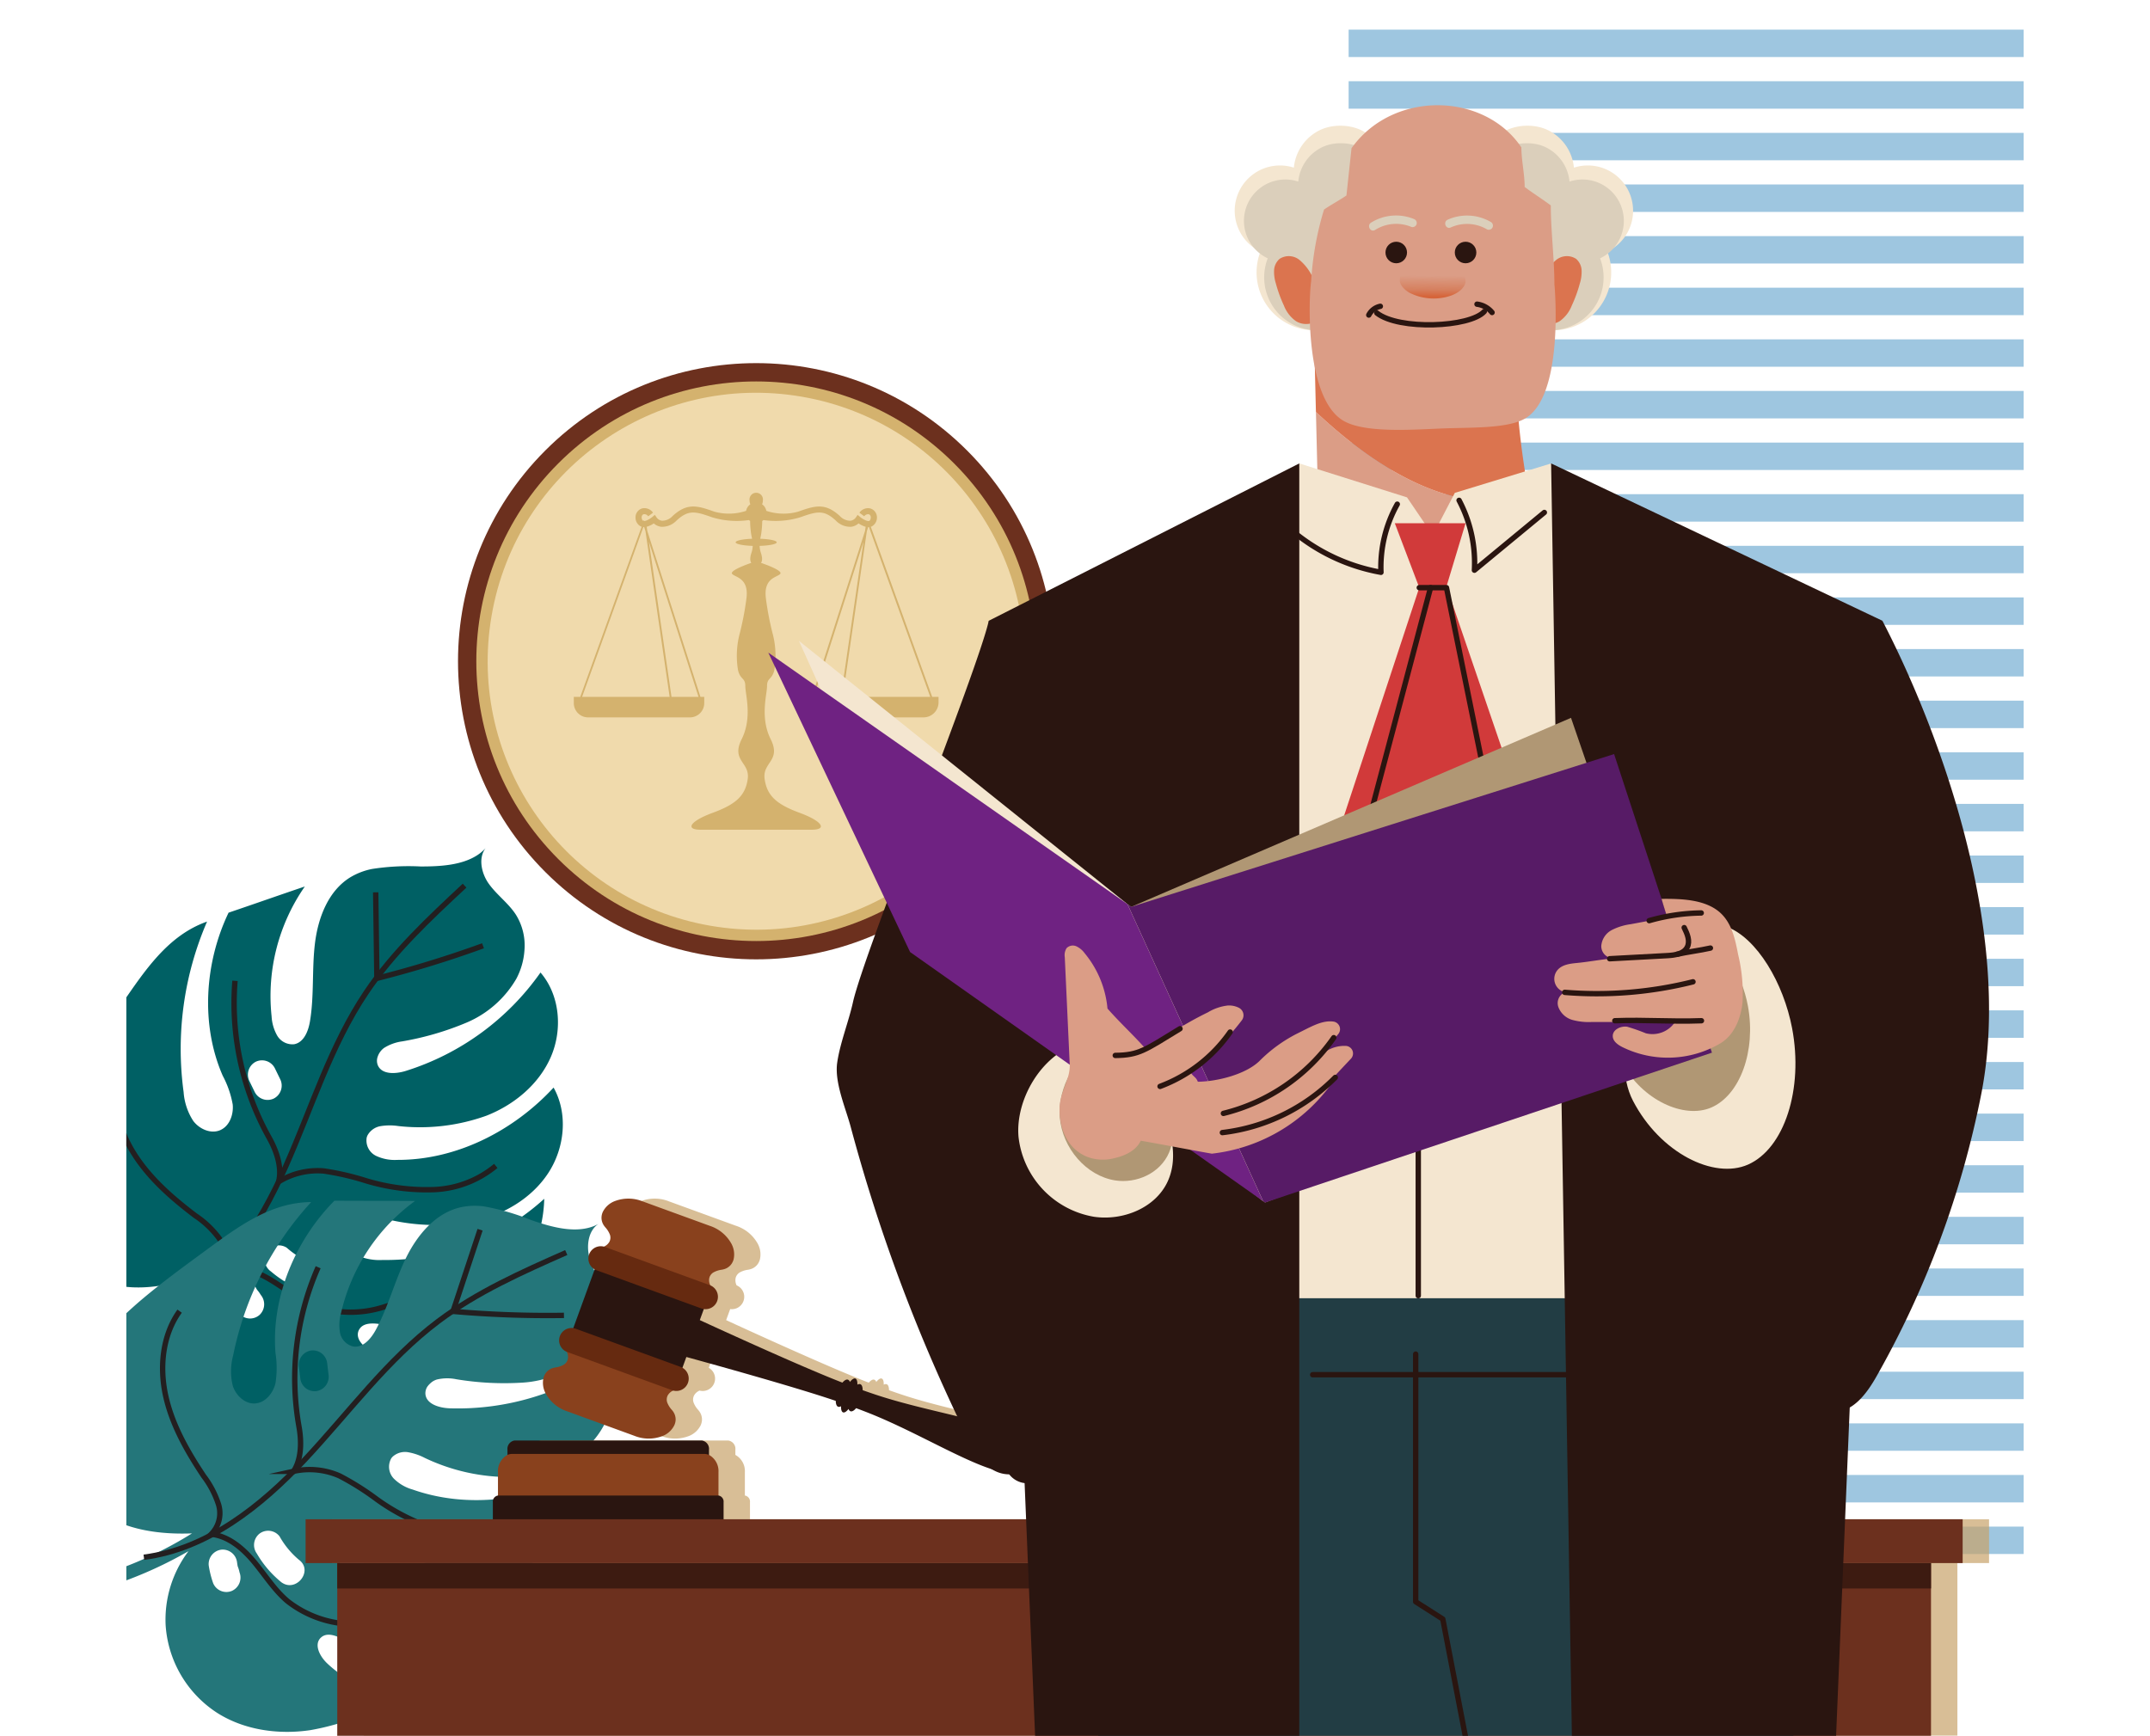 <svg xmlns="http://www.w3.org/2000/svg" xmlns:xlink="http://www.w3.org/1999/xlink" width="400" height="323" viewBox="0 0 400 323">
  <defs>
    <clipPath id="clip-path">
      <rect id="Rectángulo_420936" data-name="Rectángulo 420936" width="400" height="323" transform="translate(180 8956)" fill="#fff" stroke="#707070" stroke-width="1"/>
    </clipPath>
    <clipPath id="clip-path-2">
      <rect id="Rectángulo_420898" data-name="Rectángulo 420898" width="352.991" height="330.997" transform="translate(-22)"/>
    </clipPath>
    <clipPath id="clip-path-3">
      <rect id="Rectángulo_420899" data-name="Rectángulo 420899" width="330.991" height="330.997"/>
    </clipPath>
    <linearGradient id="linear-gradient" x1="0.501" y1="0.202" x2="0.495" y2="0.934" gradientUnits="objectBoundingBox">
      <stop offset="0.047" stop-color="#d6805f" stop-opacity="0"/>
      <stop offset="0.682" stop-color="#d6805f"/>
      <stop offset="1" stop-color="#d6653a"/>
    </linearGradient>
  </defs>
  <g id="Enmascarar_grupo_1098937" data-name="Enmascarar grupo 1098937" transform="translate(-180 -8956)" clip-path="url(#clip-path)">
    <g id="Grupo_1219794" data-name="Grupo 1219794" transform="translate(225.505 8948.316)">
      <g id="Grupo_1219763" data-name="Grupo 1219763" transform="translate(0 -0.005)" clip-path="url(#clip-path-2)">
        <g id="Grupo_1219760" data-name="Grupo 1219760" transform="translate(-37.757 165.498)">
          <g id="Grupo_1219759" data-name="Grupo 1219759">
            <path id="Trazado_1091252" data-name="Trazado 1091252" d="M35.775,273.158a48.3,48.3,0,0,1-25.088,18.319c-1.858.573-4.433.72-5.184-1.073a2.238,2.238,0,0,1-.034-1.542,3.338,3.338,0,0,1,1.174-1.652,8.406,8.406,0,0,1,3.406-1.238,54.485,54.485,0,0,0,12-3.506,19.516,19.516,0,0,0,9.229-8.144,13.241,13.241,0,0,0,1.516-5.377,10.8,10.8,0,0,0-1.609-6.566c-1.388-2.139-3.553-3.667-5.033-5.741-1.384-1.939-2-4.823-.577-6.64a8.131,8.131,0,0,1-1.678,1.4c-2.9,1.825-6.9,2.032-10.44,2.027a44.408,44.408,0,0,0-8.988.458,12.652,12.652,0,0,0-4.053,1.542c-4.126,2.516-6.029,7.547-6.608,12.345s-.126,9.692-.92,14.459c-.257,1.542-.885,3.294-2.174,4a2.522,2.522,0,0,1-.761.273,3.283,3.283,0,0,1-3.169-1.608,8.177,8.177,0,0,1-1.039-3.586,35.7,35.7,0,0,1,6.183-24.156c-5.026,1.7-9.16,3.167-14.186,4.87-4.47,9.326-5.228,20.876-1.084,30.351a18.112,18.112,0,0,1,1.852,5.339c.18,1.837-.543,3.914-2.19,4.714-.042.021-.081.044-.124.062-1.752.76-3.878-.19-5.027-1.715a11.33,11.33,0,0,1-1.793-5.374,59.677,59.677,0,0,1,4.364-31.719c-7.331,2.582-11.615,9.176-16.031,15.574-2.65,3.839-5.3,7.683-7.688,11.693q-.641,1.078-1.254,2.185c-3.417,6.162-6.035,12.91-5.783,19.906.281,7.833,5.013,15.928,12.566,18.022,5.661,1.57,11.88.309,17.455-1.873A71.958,71.958,0,0,1-38.46,340.526a1.229,1.229,0,0,0,1.542,1.912,76.671,76.671,0,0,0,10.379-9.916,21.115,21.115,0,0,0,.511,14.447A21.088,21.088,0,0,0-11.638,359.2c5.832,1.376,12.085.134,17.4-2.629a45.205,45.205,0,0,0,13.6-11.57A22.018,22.018,0,0,1,4.6,343.755c-1.611-.755-3.371-2.376-2.646-4,.024-.055.056-.1.083-.153.826-1.5,3.138-1.205,4.872-.833A24.807,24.807,0,0,0,27.241,334a24.8,24.8,0,0,0,9.228-18.733A43.806,43.806,0,0,1,6.411,326.651a10.164,10.164,0,0,1-5.625-1.3,4.311,4.311,0,0,1-1.9-4.466,2.922,2.922,0,0,1,.241-.606,4.2,4.2,0,0,1,3.477-1.926,14.365,14.365,0,0,1,4.092.581,38.164,38.164,0,0,0,16.689.528c5.481-1.209,10.692-4.241,13.788-8.921s3.778-11.076,1.035-15.972C30.754,302.642,20.1,308.08,9.105,308.025a8.059,8.059,0,0,1-3.972-.773,3.181,3.181,0,0,1-1.69-3.4,2.436,2.436,0,0,1,.152-.4,3.44,3.44,0,0,1,2.327-1.692,10.8,10.8,0,0,1,3.388-.034A36.5,36.5,0,0,0,25.717,299.8c5.172-2.028,9.781-5.852,11.988-10.95S39.4,277.372,35.775,273.158ZM-16.51,336.886a2.666,2.666,0,0,1-3.742-.238,18.228,18.228,0,0,1-1.853-2.832,2.694,2.694,0,0,1,1.223-3.543,2.683,2.683,0,0,1,3.543,1.223c.114.228.232.453.363.673l.015.024a6.2,6.2,0,0,1,.687.951A2.716,2.716,0,0,1-16.51,336.886Zm8.188-4.559a19.54,19.54,0,0,1-6.059-3.547,2.7,2.7,0,0,1-.732-3.677,2.677,2.677,0,0,1,3.677-.732,15.8,15.8,0,0,0,4.845,2.945C-3.324,328.322-5.065,333.329-8.322,332.327Zm-5.53-35.717a2.68,2.68,0,0,1-3.543-1.223L-18.41,293.3a2.7,2.7,0,0,1,1.223-3.543,2.68,2.68,0,0,1,3.543,1.223l1.016,2.087A2.7,2.7,0,0,1-13.852,296.61Z" transform="translate(57.036 -249.999)" fill="#006064"/>
          </g>
          <path id="Trazado_1091253" data-name="Trazado 1091253" d="M33.41,260.567c-6.6,6.154-13.259,12.378-18.293,19.866C8.46,290.335,4.962,301.959.109,312.86s-11.677,21.7-22.354,27.024" transform="translate(45.276 -253.571)" fill="none" stroke="#231f20" stroke-miterlimit="10" stroke-width="1"/>
          <path id="Trazado_1091254" data-name="Trazado 1091254" d="M36.847,262.446q.11,8,.221,16.005a202.037,202.037,0,0,0,19.744-6.062" transform="translate(25.302 -254.206)" fill="none" stroke="#231f20" stroke-miterlimit="10" stroke-width="1"/>
          <path id="Trazado_1091255" data-name="Trazado 1091255" d="M-2.782,287.322a51.4,51.4,0,0,0,6.355,29.2c1.35,2.4,2.434,5.51,1.762,8.185A13.877,13.877,0,0,1,13.7,322.7a50.452,50.452,0,0,1,7.938,1.836,39.1,39.1,0,0,0,12.49,1.643,19.208,19.208,0,0,0,11.609-4.418" transform="translate(38.755 -262.615)" fill="none" stroke="#231f20" stroke-miterlimit="10" stroke-width="1"/>
          <path id="Trazado_1091256" data-name="Trazado 1091256" d="M-35.759,311.744c-1.57,5.282-.144,11.119,2.753,15.805s7.136,8.385,11.524,11.718a17.75,17.75,0,0,1,4.35,4.091,5.526,5.526,0,0,1,.522,5.672c3.15-.725,6.422.553,9.193,2.218S-2.094,355,.926,356.159a20.154,20.154,0,0,0,12.176.263,60.017,60.017,0,0,0,11.422-4.706" transform="translate(50.063 -270.87)" fill="none" stroke="#231f20" stroke-miterlimit="10" stroke-width="1"/>
        </g>
        <g id="Grupo_1219762" data-name="Grupo 1219762" transform="translate(-33.798 231.123)">
          <g id="Grupo_1219761" data-name="Grupo 1219761">
            <path id="Trazado_1091257" data-name="Trazado 1091257" d="M50.634,378.676a48.3,48.3,0,0,1-29.706,9.086c-1.943-.068-4.425-.773-4.546-2.713a2.242,2.242,0,0,1,.473-1.468,3.339,3.339,0,0,1,1.65-1.176,8.4,8.4,0,0,1,3.624-.053,54.493,54.493,0,0,0,12.483.619A19.52,19.52,0,0,0,46,378.3a13.242,13.242,0,0,0,3.195-4.584,10.813,10.813,0,0,0,.632-6.73c-.61-2.475-2.155-4.628-2.874-7.074-.672-2.286-.307-5.211,1.631-6.462a8.142,8.142,0,0,1-2.044.771c-3.336.775-7.182-.341-10.527-1.506a44.363,44.363,0,0,0-8.642-2.512,12.656,12.656,0,0,0-4.335.128c-4.723,1.025-8.17,5.154-10.289,9.5s-3.295,9.115-5.608,13.359c-.748,1.372-1.916,2.822-3.363,3.062a2.541,2.541,0,0,1-.808.009A3.283,3.283,0,0,1,.5,373.705,8.179,8.179,0,0,1,.7,369.977a35.7,35.7,0,0,1,13.758-20.8c-5.306-.038-9.691-.01-15-.048-7.279,7.346-11.781,18.01-10.97,28.32a18.115,18.115,0,0,1,0,5.651c-.432,1.795-1.8,3.52-3.614,3.736-.046.005-.091.015-.137.018-1.9.144-3.6-1.45-4.188-3.268a11.335,11.335,0,0,1,.067-5.665A59.68,59.68,0,0,1-4.869,349.387c-7.773.037-13.981,4.863-20.249,9.46-3.762,2.759-7.527,5.521-11.1,8.527q-.96.808-1.9,1.654c-5.248,4.7-9.932,10.219-11.987,16.912-2.3,7.492-.484,16.691,5.965,21.145,4.834,3.338,11.123,4.185,17.1,3.951A71.954,71.954,0,0,1-41.577,418a1.229,1.229,0,0,0,.83,2.312,76.7,76.7,0,0,0,13.056-5.968,21.115,21.115,0,0,0-4.252,13.816,21.088,21.088,0,0,0,9.585,16.275c5.059,3.212,11.373,4.087,17.3,3.219a45.192,45.192,0,0,0,16.642-6.474,22.022,22.022,0,0,1-13.542-6.021c-1.276-1.241-2.406-3.35-1.188-4.647.041-.044.086-.078.129-.117,1.271-1.143,3.36-.111,4.876.809a24.806,24.806,0,0,0,20.771,2.162,24.8,24.8,0,0,0,14.858-14.675,43.8,43.8,0,0,1-32.128.9,10.16,10.16,0,0,1-4.887-3.074,4.311,4.311,0,0,1-.33-4.842,2.942,2.942,0,0,1,.426-.494,4.205,4.205,0,0,1,3.917-.681,14.353,14.353,0,0,1,3.676,1.89,38.166,38.166,0,0,0,15.594,5.968c5.574.653,11.491-.5,15.951-3.91s7.2-9.227,6.213-14.751c-9.692,5.189-21.542,6.834-31.91,3.18a8.053,8.053,0,0,1-3.5-2.032,3.18,3.18,0,0,1-.482-3.767,2.38,2.38,0,0,1,.275-.327,3.441,3.441,0,0,1,2.753-.836,10.81,10.81,0,0,1,3.213,1.078A36.5,36.5,0,0,0,32.4,400.55c5.551-.221,11.158-2.324,14.914-6.417S52.674,383.843,50.634,378.676Zm-70.282,43.073a2.667,2.667,0,0,1-3.458-1.45,18.245,18.245,0,0,1-.822-3.283,2.694,2.694,0,0,1,2.317-2.946,2.683,2.683,0,0,1,2.946,2.317c.033.253.071.5.122.754,0,.009,0,.019.006.028a6.165,6.165,0,0,1,.338,1.123A2.716,2.716,0,0,1-19.648,421.749Zm9.23-1.625a19.527,19.527,0,0,1-4.562-5.337,2.7,2.7,0,0,1,.513-3.714,2.678,2.678,0,0,1,3.714.513,15.807,15.807,0,0,0,3.612,4.37C-4.383,417.979-7.669,422.14-10.418,420.125Zm6.481-35.556a2.68,2.68,0,0,1-2.946-2.317l-.276-2.3A2.7,2.7,0,0,1-4.843,377,2.68,2.68,0,0,1-1.9,379.317l.276,2.3A2.7,2.7,0,0,1-3.937,384.568Z" transform="translate(51.055 -349.133)" fill="#24767a"/>
          </g>
          <path id="Trazado_1091258" data-name="Trazado 1091258" d="M50.28,363.7c-8.251,3.651-16.583,7.349-23.794,12.774-9.534,7.173-16.648,17.01-24.805,25.717S-16.462,418.865-28.3,420.4" transform="translate(43.362 -354.057)" fill="none" stroke="#231f20" stroke-miterlimit="10" stroke-width="1"/>
          <path id="Trazado_1091259" data-name="Trazado 1091259" d="M63.612,357.287l-5.036,15.194a202.249,202.249,0,0,0,20.64.743" transform="translate(13.998 -351.889)" fill="none" stroke="#231f20" stroke-miterlimit="10" stroke-width="1"/>
          <path id="Trazado_1091260" data-name="Trazado 1091260" d="M18.335,367.832A51.4,51.4,0,0,0,14.77,397.5c.487,2.715.495,6-1.017,8.31a13.876,13.876,0,0,1,8.565.846,50.464,50.464,0,0,1,6.9,4.337,39.083,39.083,0,0,0,11.262,5.645,19.21,19.21,0,0,0,12.415-.369" transform="translate(29.149 -355.454)" fill="none" stroke="#231f20" stroke-miterlimit="10" stroke-width="1"/>
          <path id="Trazado_1091261" data-name="Trazado 1091261" d="M-19.869,380.177c-3.214,4.476-3.78,10.457-2.578,15.835s3.994,10.26,7.047,14.848a17.753,17.753,0,0,1,2.769,5.291A5.524,5.524,0,0,1-14,421.679c3.214.348,5.886,2.627,7.958,5.109s3.8,5.291,6.272,7.373a20.161,20.161,0,0,0,11.418,4.24,60.082,60.082,0,0,0,12.334-.7" transform="translate(41.582 -359.626)" fill="none" stroke="#231f20" stroke-miterlimit="10" stroke-width="1"/>
        </g>
      </g>
      <g id="Grupo_1219764" data-name="Grupo 1219764" transform="translate(0 -0.005)" clip-path="url(#clip-path-3)">
        <circle id="Elipse_12117" data-name="Elipse 12117" cx="55.473" cy="55.473" r="55.473" transform="translate(16.728 130.734) rotate(-45)" fill="#6c301e"/>
        <circle id="Elipse_12118" data-name="Elipse 12118" cx="52.065" cy="52.065" r="52.065" transform="translate(21.547 130.734) rotate(-45)" fill="#d4b26e"/>
        <circle id="Elipse_12119" data-name="Elipse 12119" cx="49.952" cy="49.952" r="49.952" transform="translate(37.52 171.543) rotate(-80.288)" fill="#f0daac"/>
        <path id="Trazado_1091262" data-name="Trazado 1091262" d="M159.2,188.108,147.78,156.455a1.263,1.263,0,0,0,.145-.051,1.843,1.843,0,0,0,.993-1.728l.007-.07-.012-.069a1.718,1.718,0,0,0-1.258-1.5,1.955,1.955,0,0,0-1.993.8l.9.673a.865.865,0,0,1,.829-.385.467.467,0,0,1,.3.236.762.762,0,0,1,.063.548.663.663,0,0,1-.229.438.221.221,0,0,1-.026.017.428.428,0,0,1-.194.024.5.5,0,0,1-.094-.01,1.68,1.68,0,0,1-.324-.089,4.3,4.3,0,0,1-1.085-.647l-.477-.4-.349.518a1.48,1.48,0,0,1-.974.575,2.663,2.663,0,0,1-2-.9c-2.684-2.44-4.5-1.95-7.756-.787a10.115,10.115,0,0,1-5.906-.155,1.905,1.905,0,0,0-.785-1.22,1.648,1.648,0,0,0,.143-.681,1.253,1.253,0,1,0-2.471,0,1.644,1.644,0,0,0,.143.681,1.9,1.9,0,0,0-.787,1.219,10.112,10.112,0,0,1-5.9.156c-3.251-1.162-5.073-1.654-7.756.786a2.665,2.665,0,0,1-2,.9,1.488,1.488,0,0,1-.975-.575l-.348-.519-.479.4a4.289,4.289,0,0,1-1.086.647,1.756,1.756,0,0,1-.324.09.676.676,0,0,1-.095.007l-.031-.1a1.82,1.82,0,0,1-.191.053.678.678,0,0,1-.227-.432.766.766,0,0,1,.064-.549.465.465,0,0,1,.3-.236.867.867,0,0,1,.829.387l.9-.674a1.955,1.955,0,0,0-1.993-.8,1.717,1.717,0,0,0-1.258,1.5l-.011.07.007.07a1.843,1.843,0,0,0,.993,1.728,1.264,1.264,0,0,0,.148.044l-11.424,31.66H92.526v1.162a2.659,2.659,0,0,0,2.658,2.659h18.951a2.658,2.658,0,0,0,2.658-2.659v-1.162h-.71L106.2,157.235l-.115-.785a2.6,2.6,0,0,0,.285-.084,4.619,4.619,0,0,0,1.033-.537,2.556,2.556,0,0,0,1.373.629,3.706,3.706,0,0,0,2.892-1.189c2.2-2,3.42-1.705,6.624-.562a15.848,15.848,0,0,0,6.822.5h0a2.113,2.113,0,0,0,.216.183,16.6,16.6,0,0,0,.224,2.613c.048.237.1.464.137.686-1.745.063-3.057.336-3.057.662s1.373.611,3.178.663a4.758,4.758,0,0,1-.257,1.358c-.449,1.348,0,1.8,0,1.8s-4.043,1.348-3.594,2.022,3.144.675,2.695,4.495a54.687,54.687,0,0,1-1.348,6.965,16.166,16.166,0,0,0-.224,6.517c.449,1.8,1.348,1.346,1.348,2.921s1.348,5.842-.675,9.887,1.574,4.269,1.125,7.416-2.247,4.718-6.517,6.29-5.168,3.146-2.247,3.146h20.672c2.921,0,2.022-1.574-2.247-3.146s-6.066-3.146-6.515-6.29,3.144-3.372,1.123-7.416-.675-8.314-.675-9.887.9-1.125,1.348-2.921a16.166,16.166,0,0,0-.224-6.517,54.736,54.736,0,0,1-1.348-6.965c-.449-3.82,2.247-3.82,2.7-4.495s-3.6-2.022-3.6-2.022.449-.449,0-1.8a4.749,4.749,0,0,1-.255-1.358c1.8-.054,3.176-.331,3.176-.663s-1.312-.6-3.056-.662c.039-.222.087-.449.135-.686a16.257,16.257,0,0,0,.224-2.614,1.752,1.752,0,0,0,.216-.183,15.841,15.841,0,0,0,6.822-.5c3.2-1.143,4.424-1.437,6.623.563a3.713,3.713,0,0,0,2.893,1.188,2.557,2.557,0,0,0,1.373-.631,4.6,4.6,0,0,0,1.034.538,2.374,2.374,0,0,0,.285.084l-.115.788-9.883,30.869h-.708v1.021a2.8,2.8,0,0,0,2.8,2.8h18.668a2.8,2.8,0,0,0,2.8-2.8v-1.021H159.2Zm-65.134,0,11.4-31.6c.035,0,.07.009.105.009l.044,0,.251.783,4.49,30.809Zm21.665,0H110.7L106.5,159.252Zm21.448,0,9.236-28.854-4.206,28.854Zm5.372,0,4.49-30.813.25-.779a.329.329,0,0,0,.044,0c.034,0,.071,0,.105,0l11.4,31.594Z" transform="translate(-31.276 -50.745)" fill="#d4b26e"/>
      </g>
      <g id="Grupo_1219765" data-name="Grupo 1219765" transform="translate(0 -0.005)" clip-path="url(#clip-path-3)">
        <rect id="Rectángulo_420900" data-name="Rectángulo 420900" width="125.587" height="5.103" transform="translate(205.403 13.199)" fill="#9ec6e0"/>
        <rect id="Rectángulo_420901" data-name="Rectángulo 420901" width="125.587" height="5.103" transform="translate(205.403 22.805)" fill="#9ec6e0"/>
        <rect id="Rectángulo_420902" data-name="Rectángulo 420902" width="125.587" height="5.103" transform="translate(205.403 32.41)" fill="#9ec6e0"/>
        <rect id="Rectángulo_420903" data-name="Rectángulo 420903" width="125.587" height="5.103" transform="translate(205.403 42.015)" fill="#9ec6e0"/>
        <rect id="Rectángulo_420904" data-name="Rectángulo 420904" width="125.587" height="5.103" transform="translate(205.403 51.621)" fill="#9ec6e0"/>
        <rect id="Rectángulo_420905" data-name="Rectángulo 420905" width="125.587" height="5.103" transform="translate(205.403 61.227)" fill="#9ec6e0"/>
        <rect id="Rectángulo_420906" data-name="Rectángulo 420906" width="125.587" height="5.103" transform="translate(205.403 70.832)" fill="#9ec6e0"/>
        <rect id="Rectángulo_420907" data-name="Rectángulo 420907" width="125.587" height="5.103" transform="translate(205.403 80.437)" fill="#9ec6e0"/>
        <rect id="Rectángulo_420908" data-name="Rectángulo 420908" width="125.587" height="5.103" transform="translate(205.403 90.043)" fill="#9ec6e0"/>
        <rect id="Rectángulo_420909" data-name="Rectángulo 420909" width="125.587" height="5.103" transform="translate(205.403 99.649)" fill="#9ec6e0"/>
        <rect id="Rectángulo_420910" data-name="Rectángulo 420910" width="125.587" height="5.103" transform="translate(205.403 109.254)" fill="#9ec6e0"/>
        <rect id="Rectángulo_420911" data-name="Rectángulo 420911" width="125.587" height="5.103" transform="translate(205.403 118.859)" fill="#9ec6e0"/>
        <rect id="Rectángulo_420912" data-name="Rectángulo 420912" width="125.587" height="5.103" transform="translate(205.403 128.465)" fill="#9ec6e0"/>
        <rect id="Rectángulo_420913" data-name="Rectángulo 420913" width="125.587" height="5.103" transform="translate(205.403 138.071)" fill="#9ec6e0"/>
        <rect id="Rectángulo_420914" data-name="Rectángulo 420914" width="125.587" height="5.103" transform="translate(205.403 147.676)" fill="#9ec6e0"/>
        <rect id="Rectángulo_420915" data-name="Rectángulo 420915" width="125.587" height="5.103" transform="translate(205.403 157.281)" fill="#9ec6e0"/>
        <rect id="Rectángulo_420916" data-name="Rectángulo 420916" width="125.587" height="5.103" transform="translate(205.403 166.887)" fill="#9ec6e0"/>
        <rect id="Rectángulo_420917" data-name="Rectángulo 420917" width="125.587" height="5.103" transform="translate(205.403 176.493)" fill="#9ec6e0"/>
        <rect id="Rectángulo_420918" data-name="Rectángulo 420918" width="125.587" height="5.103" transform="translate(205.403 186.098)" fill="#9ec6e0"/>
        <rect id="Rectángulo_420919" data-name="Rectángulo 420919" width="125.587" height="5.103" transform="translate(205.403 195.703)" fill="#9ec6e0"/>
        <rect id="Rectángulo_420920" data-name="Rectángulo 420920" width="125.587" height="5.103" transform="translate(205.403 205.309)" fill="#9ec6e0"/>
        <rect id="Rectángulo_420921" data-name="Rectángulo 420921" width="125.587" height="5.103" transform="translate(205.403 214.915)" fill="#9ec6e0"/>
        <rect id="Rectángulo_420922" data-name="Rectángulo 420922" width="125.587" height="5.103" transform="translate(205.403 224.52)" fill="#9ec6e0"/>
        <rect id="Rectángulo_420923" data-name="Rectángulo 420923" width="125.587" height="5.103" transform="translate(205.403 234.126)" fill="#9ec6e0"/>
        <rect id="Rectángulo_420924" data-name="Rectángulo 420924" width="125.587" height="5.103" transform="translate(205.403 243.732)" fill="#9ec6e0"/>
        <rect id="Rectángulo_420925" data-name="Rectángulo 420925" width="125.587" height="5.103" transform="translate(205.403 253.337)" fill="#9ec6e0"/>
        <rect id="Rectángulo_420926" data-name="Rectángulo 420926" width="125.587" height="5.103" transform="translate(205.403 262.942)" fill="#9ec6e0"/>
        <rect id="Rectángulo_420927" data-name="Rectángulo 420927" width="125.587" height="5.103" transform="translate(205.403 272.548)" fill="#9ec6e0"/>
        <rect id="Rectángulo_420928" data-name="Rectángulo 420928" width="125.587" height="5.103" transform="translate(205.403 282.154)" fill="#9ec6e0"/>
        <rect id="Rectángulo_420929" data-name="Rectángulo 420929" width="125.587" height="5.103" transform="translate(205.403 291.759)" fill="#9ec6e0"/>
      </g>
      <g id="Grupo_1219775" data-name="Grupo 1219775" transform="translate(0 -0.005)" clip-path="url(#clip-path-3)">
        <g id="Grupo_1219766" data-name="Grupo 1219766" transform="translate(16.262 230.728)" opacity="0.7">
          <path id="Trazado_1091263" data-name="Trazado 1091263" d="M95.808,388.134c3.56,1.3,5.13,1.871,5.788,2.108.344.128.439.16.439.16l.087.032c.316.117,1.638.6,6.141,2.239a7.131,7.131,0,0,0,5.208.056,4.109,4.109,0,0,0,2.2-1.956,2.758,2.758,0,0,0,.265-.976,2.578,2.578,0,0,0-.532-1.728c-.054-.074-.111-.144-.174-.218a4.309,4.309,0,0,1-.783-1.2,1.678,1.678,0,0,1,.04-1.519,2.173,2.173,0,0,1,1-.872,2.305,2.305,0,0,0,1.718-4.237l.73-2.006s19.342,5.269,27.8,8.17c0,.569.147.98.439,1.086a.643.643,0,0,0,.543-.1c-.022.618.1,1.049.373,1.148s.643-.153,1.024-.639a.636.636,0,0,0,.348.427c.3.108.685-.123,1.057-.571.821.307,1.635.617,2.433.935,9.748,3.87,20.118,10.555,25.86,11.112a4.262,4.262,0,1,0,2.337-6.411c-4.754-3.273-16.994-4.824-26.948-8.136-.814-.271-1.638-.555-2.463-.848,0-.585-.143-1.009-.442-1.117a.629.629,0,0,0-.54.1c.019-.619-.1-1.05-.375-1.149s-.641.154-1.021.639a.632.632,0,0,0-.351-.426c-.292-.109-.67.113-1.037.549-8.342-3.224-26.535-11.635-26.535-11.635l.751-2.057a2.306,2.306,0,0,0,1.2-4.412,2.152,2.152,0,0,1-.2-1.3,1.667,1.667,0,0,1,.944-1.19,4.4,4.4,0,0,1,1.378-.419,2.072,2.072,0,0,0,.269-.055,2.555,2.555,0,0,0,1.521-.978,2.727,2.727,0,0,0,.427-.919,4.154,4.154,0,0,0-.427-2.918,7.139,7.139,0,0,0-4.024-3.306l-6.227-2.269s-.04-.014-.162-.06-.272-.1-.526-.191c-.775-.282-2.368-.861-5.54-2.018a7.12,7.12,0,0,0-5.206-.056,4.123,4.123,0,0,0-2.2,1.957,2.662,2.662,0,0,0-.263.976,2.545,2.545,0,0,0,.531,1.729c.054.073.109.142.171.216a4.36,4.36,0,0,1,.786,1.2,1.671,1.671,0,0,1-.042,1.519,2.172,2.172,0,0,1-1,.873,2.305,2.305,0,0,0-1.722,4.235L96.9,372.638a2.305,2.305,0,0,0-1.206,4.411,2.166,2.166,0,0,1,.2,1.3,1.676,1.676,0,0,1-.946,1.189,4.359,4.359,0,0,1-1.376.42,2.243,2.243,0,0,0-.272.054,2.559,2.559,0,0,0-1.517.979,2.673,2.673,0,0,0-.428.919,4.139,4.139,0,0,0,.425,2.917A7.131,7.131,0,0,0,95.808,388.134Z" transform="translate(-47.107 -348.536)" fill="#c7a36a"/>
          <path id="Trazado_1091264" data-name="Trazado 1091264" d="M102.322,431.186c0-.019.009-.036.009-.055v-3.106a1.147,1.147,0,0,0-.951-1.252v-4.355a3.433,3.433,0,0,0-1.775-3.207,1.739,1.739,0,0,0,.009-.187v-.764a1.571,1.571,0,0,0-1.335-1.728H63.455a1.572,1.572,0,0,0-1.335,1.728v.764c0,.063,0,.126.009.187a3.433,3.433,0,0,0-1.775,3.207v4.355a1.147,1.147,0,0,0-.951,1.252v3.106c0,.02.007.036.009.055H24.566v8.157h5.888v32.443H326.966V439.343h5.888v-8.157Z" transform="translate(-24.566 -371.52)" fill="#c7a36a"/>
        </g>
        <g id="Grupo_1219774" data-name="Grupo 1219774" transform="translate(11.352 230.728)">
          <g id="Grupo_1219772" data-name="Grupo 1219772" transform="translate(34.837)">
            <g id="Grupo_1219767" data-name="Grupo 1219767" transform="translate(0 45.012)">
              <path id="Trazado_1091265" data-name="Trazado 1091265" d="M111.372,418.26v.764a1.731,1.731,0,0,1-.009.187,1.518,1.518,0,0,1-1.327,1.542H75.214a1.52,1.52,0,0,1-1.327-1.542c-.006-.06-.009-.124-.009-.187v-.764a1.572,1.572,0,0,1,1.335-1.728h34.822A1.571,1.571,0,0,1,111.372,418.26Z" transform="translate(-71.161 -416.532)" fill="#2a1510"/>
              <path id="Trazado_1091266" data-name="Trazado 1091266" d="M112.236,423.694v6.816H71.209v-6.816a3.433,3.433,0,0,1,1.775-3.207,2.083,2.083,0,0,1,.839-.179h35.8a2.1,2.1,0,0,1,.839.179A3.433,3.433,0,0,1,112.236,423.694Z" transform="translate(-70.258 -417.809)" fill="#89411d"/>
              <path id="Trazado_1091267" data-name="Trazado 1091267" d="M112.7,433.255v3.106a.515.515,0,0,1-.436.566H70.209a.515.515,0,0,1-.436-.566v-3.106A1.147,1.147,0,0,1,70.724,432h41.027A1.148,1.148,0,0,1,112.7,433.255Z" transform="translate(-69.773 -421.761)" fill="#2a1510"/>
            </g>
            <g id="Grupo_1219771" data-name="Grupo 1219771" transform="translate(9.308)">
              <g id="Grupo_1219770" data-name="Grupo 1219770">
                <path id="Trazado_1091268" data-name="Trazado 1091268" d="M190.143,409.722a4.256,4.256,0,0,1-7.564.874c-5.743-.557-16.113-7.242-25.86-11.112-.8-.318-1.613-.628-2.433-.935-.371.449-.759.679-1.057.571a.637.637,0,0,1-.348-.428c-.381.486-.751.738-1.024.639s-.4-.53-.373-1.148a.641.641,0,0,1-.543.1c-.292-.105-.438-.516-.439-1.086-8.457-2.9-27.8-8.17-27.8-8.17l-2.845-1.037,2.5-6.863,2.846,1.037s18.193,8.411,26.535,11.635c.367-.436.745-.658,1.037-.549a.632.632,0,0,1,.351.426c.381-.485.751-.737,1.021-.639s.394.53.375,1.149a.629.629,0,0,1,.54-.1c.3.109.446.532.442,1.117.825.293,1.648.577,2.463.848,9.954,3.311,22.194,4.863,26.948,8.136a4.211,4.211,0,0,1,2.684.073A4.262,4.262,0,0,1,190.143,409.722Z" transform="translate(-96.01 -359.553)" fill="#2a1510"/>
                <path id="Trazado_1091269" data-name="Trazado 1091269" d="M116.694,375.506l-.073.2-.751,2.057-2.5,6.863-.731,2.006-.089.244-10.126-3.689L101.9,383l-9.652-3.52.082-.224,3.98-10.928.079-.22,9.526,3.472.525.191Z" transform="translate(-86.677 -355.151)" fill="#2a1510"/>
                <g id="Grupo_1219768" data-name="Grupo 1219768" transform="translate(0 28.099)">
                  <path id="Trazado_1091270" data-name="Trazado 1091270" d="M108.257,405.121a4.109,4.109,0,0,1-2.2,1.956,7.131,7.131,0,0,1-5.208-.056c-4.5-1.642-5.825-2.122-6.141-2.239l-.087-.032s-.1-.032-.439-.16c-.659-.236-2.228-.811-5.789-2.108a7.126,7.126,0,0,1-4.024-3.306,4.142,4.142,0,0,1-.426-2.917,2.666,2.666,0,0,1,.428-.919,2.562,2.562,0,0,1,1.517-.979,2.391,2.391,0,0,1,.273-.054,4.359,4.359,0,0,0,1.376-.42,1.674,1.674,0,0,0,.946-1.188,2.166,2.166,0,0,0-.2-1.3.958.958,0,0,0-.3-.413l9.827,3.291.53.177.03.01,10.191,4.02a.96.96,0,0,0-.483.12,2.173,2.173,0,0,0-1,.872,1.68,1.68,0,0,0-.04,1.519,4.32,4.32,0,0,0,.784,1.2c.063.074.12.144.174.218a2.579,2.579,0,0,1,.532,1.728A2.751,2.751,0,0,1,108.257,405.121Z" transform="translate(-83.834 -390.983)" fill="#89411d"/>
                </g>
                <path id="Trazado_1091271" data-name="Trazado 1091271" d="M112.37,395.11a2.3,2.3,0,0,1-2.749,1.44c-.062-.015-.123-.034-.183-.055l-.024-.008-9.722-3.544-.526-.191-9.246-3.37c-.032-.012-.064-.026-.1-.037a2.305,2.305,0,0,1,1.206-4.411,2.213,2.213,0,0,1,.447.109l.025.009L100.7,388.4l.525.191,9.771,3.561a2.7,2.7,0,0,1,.347.158A2.312,2.312,0,0,1,112.37,395.11Z" transform="translate(-85.379 -360.832)" fill="#662a10"/>
                <g id="Grupo_1219769" data-name="Grupo 1219769" transform="translate(10.871)">
                  <path id="Trazado_1091272" data-name="Trazado 1091272" d="M124.444,360.737a2.555,2.555,0,0,1-1.521.978,2.1,2.1,0,0,1-.269.055,4.408,4.408,0,0,0-1.378.419,1.668,1.668,0,0,0-.944,1.19,2.152,2.152,0,0,0,.2,1.3.959.959,0,0,0,.3.413l-10.386-3.478-.045-.019-.52-.2-9.622-3.8a.985.985,0,0,0,.483-.12,2.169,2.169,0,0,0,1-.873,1.671,1.671,0,0,0,.042-1.519,4.345,4.345,0,0,0-.786-1.2c-.062-.074-.118-.142-.171-.216a2.546,2.546,0,0,1-.531-1.729,2.662,2.662,0,0,1,.263-.976,4.125,4.125,0,0,1,2.2-1.957,7.124,7.124,0,0,1,5.206.056c3.172,1.158,4.766,1.737,5.54,2.018.254.1.419.154.526.191l.162.06s.812.295,6.227,2.269a7.131,7.131,0,0,1,4.024,3.306,4.158,4.158,0,0,1,.428,2.918A2.706,2.706,0,0,1,124.444,360.737Z" transform="translate(-100.255 -348.537)" fill="#89411d"/>
                </g>
                <path id="Trazado_1091273" data-name="Trazado 1091273" d="M120.582,372.123a2.306,2.306,0,0,1-2.483,1.493,2.161,2.161,0,0,1-.447-.109l-.025-.009-9.8-3.571-.526-.191-9.17-3.344a2.626,2.626,0,0,1-.347-.159A2.305,2.305,0,0,1,99.508,362c.062.015.122.034.183.055l.024.009,9.118,3.326.526.191,9.846,3.588c.034.012.066.026.1.037A2.305,2.305,0,0,1,120.582,372.123Z" transform="translate(-88.155 -353.062)" fill="#662a10"/>
                <path id="Trazado_1091274" data-name="Trazado 1091274" d="M97.22,362.077" transform="translate(-88.359 -353.114)" fill="#894e34"/>
                <path id="Trazado_1091275" data-name="Trazado 1091275" d="M116.418,357.1" transform="translate(-94.848 -351.431)" fill="#b4711a"/>
              </g>
            </g>
          </g>
          <g id="Grupo_1219773" data-name="Grupo 1219773" transform="translate(0 59.666)">
            <rect id="Rectángulo_420931" data-name="Rectángulo 420931" width="308.287" height="8.157" fill="#6c301e"/>
            <rect id="Rectángulo_420932" data-name="Rectángulo 420932" width="296.512" height="32.443" transform="translate(5.888 8.157)" fill="#6c301e"/>
            <rect id="Rectángulo_420933" data-name="Rectángulo 420933" width="296.512" height="4.728" transform="translate(5.888 8.157)" fill="#3d1b11"/>
          </g>
        </g>
      </g>
      <g id="Grupo_1219793" data-name="Grupo 1219793" transform="translate(0 -0.005)" clip-path="url(#clip-path-3)">
        <g id="Grupo_1219792" data-name="Grupo 1219792" transform="translate(97.435 27.271)">
          <g id="Grupo_1219785" data-name="Grupo 1219785" transform="translate(41.018)">
            <path id="Trazado_1091276" data-name="Trazado 1091276" d="M239.847,456.354H369.2V370.915l-115,3.694Z" transform="translate(-219.526 -152.644)" fill="#223d44"/>
            <g id="Grupo_1219783" data-name="Grupo 1219783" transform="translate(45.806)">
              <g id="Grupo_1219776" data-name="Grupo 1219776" transform="translate(0 3.813)">
                <path id="Trazado_1091277" data-name="Trazado 1091277" d="M294.4,47.648a8.67,8.67,0,0,0-5.1,7.106,8.424,8.424,0,0,0-6.217,15.618,10.772,10.772,0,0,0,12.162,14.436,13.4,13.4,0,0,0,8.526-6.4,24.419,24.419,0,0,0,3.076-10.436,38.982,38.982,0,0,0-1.937-17C303.436,47.094,297.984,46.1,294.4,47.648Z" transform="translate(-278.345 -46.952)" fill="#f4e6d0"/>
                <path id="Trazado_1091278" data-name="Trazado 1091278" d="M295.685,52.508a7.928,7.928,0,0,0-4.666,6.5,7.7,7.7,0,0,0-5.684,14.282,9.851,9.851,0,0,0,11.121,13.2,12.26,12.26,0,0,0,7.8-5.852,22.339,22.339,0,0,0,2.813-9.542,35.657,35.657,0,0,0-1.771-15.545C303.947,52,298.963,51.1,295.685,52.508Z" transform="translate(-279.244 -48.615)" fill="#dbcfbb"/>
              </g>
              <g id="Grupo_1219777" data-name="Grupo 1219777" transform="translate(45.318 3.813)">
                <path id="Trazado_1091279" data-name="Trazado 1091279" d="M359.445,47.648a8.67,8.67,0,0,1,5.1,7.106,8.424,8.424,0,0,1,6.217,15.618A10.772,10.772,0,0,1,358.6,84.808a13.4,13.4,0,0,1-8.526-6.4A24.42,24.42,0,0,1,347,67.972a38.982,38.982,0,0,1,1.937-17C350.408,47.094,355.86,46.1,359.445,47.648Z" transform="translate(-346.804 -46.952)" fill="#f4e6d0"/>
                <path id="Trazado_1091280" data-name="Trazado 1091280" d="M359.414,52.508a7.928,7.928,0,0,1,4.666,6.5,7.7,7.7,0,0,1,5.684,14.282,9.851,9.851,0,0,1-11.121,13.2,12.261,12.261,0,0,1-7.8-5.852,22.339,22.339,0,0,1-2.813-9.542A35.647,35.647,0,0,1,349.8,55.549C351.15,52,356.136,51.1,359.414,52.508Z" transform="translate(-347.159 -48.615)" fill="#dbcfbb"/>
              </g>
              <g id="Grupo_1219782" data-name="Grupo 1219782" transform="translate(7.263)">
                <g id="Grupo_1219778" data-name="Grupo 1219778" transform="translate(5.344 34.786)">
                  <path id="Trazado_1091281" data-name="Trazado 1091281" d="M299.844,127.416q.232,9.518.464,19.035c-.9.572-2.02,1.388-2.918,1.959a150.9,150.9,0,0,0,28.134,18.469,86.059,86.059,0,0,0,20.353-19.472c-1.879-.407-3.742-.724-5.621-1.131-.239-.961-.457-1.928-.663-2.9C325.01,146.88,310.714,137.636,299.844,127.416Z" transform="translate(-297.39 -105.123)" fill="#db9d86"/>
                  <path id="Trazado_1091282" data-name="Trazado 1091282" d="M300.282,93.915q.269,11.059.539,22.118c10.87,10.22,25.167,19.464,39.749,15.96a150.969,150.969,0,0,1-2.691-26.281C328.689,96.848,313,92.825,300.282,93.915Z" transform="translate(-298.368 -93.74)" fill="#db744f"/>
                </g>
                <g id="Grupo_1219781" data-name="Grupo 1219781">
                  <path id="Trazado_1091283" data-name="Trazado 1091283" d="M296.437,87.4a9.225,9.225,0,0,0-2.4-3.1,3.148,3.148,0,0,0-3.675-.193,3.009,3.009,0,0,0-1.034,2.145,7.227,7.227,0,0,0,.325,2.417,25.317,25.317,0,0,0,1.5,4.124,6.388,6.388,0,0,0,2.261,2.923,3.618,3.618,0,0,0,5.3-1.952" transform="translate(-289.317 -55.526)" fill="#db744f"/>
                  <path id="Trazado_1091284" data-name="Trazado 1091284" d="M363.862,87.4a9.225,9.225,0,0,1,2.4-3.1,3.148,3.148,0,0,1,3.675-.193,3.009,3.009,0,0,1,1.034,2.145,7.227,7.227,0,0,1-.325,2.417,25.317,25.317,0,0,1-1.5,4.124,6.388,6.388,0,0,1-2.261,2.923,3.618,3.618,0,0,1-5.3-1.952" transform="translate(-313.744 -55.526)" fill="#db744f"/>
                  <g id="Grupo_1219779" data-name="Grupo 1219779" transform="translate(6.639)">
                    <path id="Trazado_1091285" data-name="Trazado 1091285" d="M344.872,74.511c.005-4.652-.675-10.022-.67-14.673-1.8-1.35-3.058-2.085-4.86-3.434-.018-2.5-.6-4.858-.614-7.359-6.9-10.324-23.9-10.663-31.6.141-.322,2.954-.626,5.85-.948,8.8-1.458.989-2.708,1.625-4.167,2.613a57.172,57.172,0,0,0-2.4,13.365c-.463,3.183-1.156,21.524,5.889,25.874,3.75,2.316,12.173,1.781,18.162,1.516,5.262-.232,12.318.074,15.69-1.83C346.567,95.46,345.015,75.855,344.872,74.511Z" transform="translate(-299.346 -41.192)" fill="#db9d86"/>
                  </g>
                  <path id="Trazado_1091286" data-name="Trazado 1091286" d="M324.344,72.828a8.792,8.792,0,0,0-7.951.692c-.841.532-.085,1.889.763,1.352a7.333,7.333,0,0,1,6.753-.555.782.782,0,0,0,.963-.528A.794.794,0,0,0,324.344,72.828Z" transform="translate(-298.346 -51.668)" fill="#dbcfbb"/>
                  <path id="Trazado_1091287" data-name="Trazado 1091287" d="M345.854,73.367a8.791,8.791,0,0,0-7.972-.391c-.9.414-.34,1.859.573,1.443a7.332,7.332,0,0,1,6.765.365.782.782,0,0,0,1.025-.392A.793.793,0,0,0,345.854,73.367Z" transform="translate(-305.578 -51.675)" fill="#dbcfbb"/>
                  <circle id="Elipse_12120" data-name="Elipse 12120" cx="2.004" cy="2.004" r="2.004" transform="translate(20.736 25.401)" fill="#2a1510"/>
                  <circle id="Elipse_12121" data-name="Elipse 12121" cx="2.004" cy="2.004" r="2.004" transform="translate(33.633 25.401)" fill="#2a1510"/>
                  <path id="Trazado_1091288" data-name="Trazado 1091288" d="M325.14,88.094a1.85,1.85,0,0,0-.177,2.242,4.324,4.324,0,0,0,1.969,1.579,9.833,9.833,0,0,0,7.311.3c1.366-.5,2.711-1.522,2.661-2.829a2.079,2.079,0,0,0-1.231-1.74C334.956,87.311,326.035,87.194,325.14,88.094Z" transform="translate(-301.267 -56.81)" fill="url(#linear-gradient)"/>
                  <g id="Grupo_1219780" data-name="Grupo 1219780" transform="translate(17.632 37.021)">
                    <path id="Trazado_1091289" data-name="Trazado 1091289" d="M318.22,99.462c4.123,3.234,17.294,2.682,19.991-.288" transform="translate(-316.719 -97.812)" fill="none" stroke="#2a1510" stroke-linecap="round" stroke-linejoin="round" stroke-miterlimit="10" stroke-width="1"/>
                    <path id="Trazado_1091290" data-name="Trazado 1091290" d="M315.952,99.34a3.106,3.106,0,0,1,2.147-1.623" transform="translate(-315.952 -97.32)" fill="none" stroke="#2a1510" stroke-linecap="round" stroke-linejoin="round" stroke-miterlimit="10" stroke-width="1"/>
                    <path id="Trazado_1091291" data-name="Trazado 1091291" d="M346.365,97.117a4.326,4.326,0,0,1,2.8,1.548" transform="translate(-326.232 -97.117)" fill="none" stroke="#2a1510" stroke-linecap="round" stroke-linejoin="round" stroke-miterlimit="10" stroke-width="1"/>
                  </g>
                </g>
              </g>
            </g>
            <g id="Grupo_1219784" data-name="Grupo 1219784" transform="translate(45.807 66.652)">
              <path id="Trazado_1091292" data-name="Trazado 1091292" d="M283.391,151.73l5.206-.867,1.712-8.985,20.045,6.318,4.792,7.061,4.1-7.9,17.919-5.475.984,6.318,9.8,2.617,7.842,146.406H278.347Z" transform="translate(-278.347 -141.878)" fill="#f4e6d0"/>
              <path id="Trazado_1091293" data-name="Trazado 1091293" d="M312.839,158.7H326l-3.552,11.767,25.151,73.6-55.182,2.375,24.97-75.768Z" transform="translate(-283.104 -147.566)" fill="#d13a3a"/>
              <path id="Trazado_1091294" data-name="Trazado 1091294" d="M313.729,153.336a24.03,24.03,0,0,0-3.033,12.676,35.292,35.292,0,0,1-17-8.148l.252.117" transform="translate(-283.536 -145.751)" fill="none" stroke="#2a1510" stroke-linecap="round" stroke-linejoin="round" stroke-miterlimit="10" stroke-width="1"/>
              <path id="Trazado_1091295" data-name="Trazado 1091295" d="M341.327,152.254a25,25,0,0,1,2.854,13l13.008-10.741" transform="translate(-299.635 -145.385)" fill="none" stroke="#2a1510" stroke-linecap="round" stroke-linejoin="round" stroke-miterlimit="10" stroke-width="1"/>
              <path id="Trazado_1091296" data-name="Trazado 1091296" d="M330.141,176.8H335.2l12.249,60.318" transform="translate(-295.854 -153.681)" fill="none" stroke="#2a1510" stroke-linecap="round" stroke-linejoin="round" stroke-miterlimit="10" stroke-width="1"/>
              <line id="Línea_777" data-name="Línea 777" x1="17.999" y2="67.98" transform="translate(18.391 23.115)" fill="none" stroke="#2a1510" stroke-linecap="round" stroke-linejoin="round" stroke-miterlimit="10" stroke-width="1"/>
            </g>
            <path id="Trazado_1091297" data-name="Trazado 1091297" d="M266.92,141.878V379.136H217.788L209.15,171.157Z" transform="translate(-209.15 -75.226)" fill="#2a1510"/>
            <path id="Trazado_1091298" data-name="Trazado 1091298" d="M367.194,141.878l3.868,237.258h49.132l8.638-207.979Z" transform="translate(-262.572 -75.226)" fill="#2a1510"/>
            <line id="Línea_778" data-name="Línea 778" y2="81.105" transform="translate(79.906 140.415)" fill="none" stroke="#2a1510" stroke-linecap="round" stroke-linejoin="round" stroke-miterlimit="10" stroke-width="1"/>
            <line id="Línea_779" data-name="Línea 779" x2="48.408" transform="translate(60.264 236.229)" fill="none" stroke="#2a1510" stroke-linecap="round" stroke-linejoin="round" stroke-miterlimit="10" stroke-width="1"/>
            <path id="Trazado_1091299" data-name="Trazado 1091299" d="M329.134,392.254v46.081l5.041,3.219,4.28,22.215" transform="translate(-249.707 -159.857)" fill="none" stroke="#2a1510" stroke-linecap="round" stroke-linejoin="round" stroke-miterlimit="10" stroke-width="1"/>
          </g>
          <g id="Grupo_1219791" data-name="Grupo 1219791" transform="translate(0 95.931)">
            <path id="Trazado_1091300" data-name="Trazado 1091300" d="M393.336,275.642l27.305,50.637c1.766,3.275,4.217,6.99,7.938,7.043,3.638.053,6.2-3.449,7.991-6.613a175.354,175.354,0,0,0,19.483-52.517c5.851-29.7-7.158-66.425-18.386-88.085a273.657,273.657,0,0,0-41.3,81.781" transform="translate(-230.39 -186.107)" fill="#2a1510"/>
            <g id="Grupo_1219786" data-name="Grupo 1219786" transform="translate(157.638 56.388)">
              <path id="Trazado_1091301" data-name="Trazado 1091301" d="M410.793,316.1c6.777-2.985,10.36-14.063,8.21-25.388-1.582-8.334-6.516-16.815-12.231-18.9-4.672-1.707-8.9,1.008-11.9,5.018-3.491,4.663-10.069,18.571-5.46,27.419C394.468,313.943,404.448,318.893,410.793,316.1Z" transform="translate(-386.168 -271.288)" fill="#f4e6d0"/>
              <path id="Trazado_1091302" data-name="Trazado 1091302" d="M403.094,306.129c5.379-2.306,8.368-10.531,6.851-18.849-1.117-6.122-4.868-12.3-9.333-13.752-3.65-1.186-7.014.88-9.438,3.884-2.819,3.493-8.209,13.851-4.718,20.3C390.282,304.791,398.059,308.287,403.094,306.129Z" transform="translate(-385.318 -271.93)" fill="#b09774"/>
            </g>
            <path id="Trazado_1091303" data-name="Trazado 1091303" d="M194.707,186.107c-2.038,9.172-23.23,61.8-25.267,70.974-.819,3.686-2.4,7.578-2.933,11.259s1.572,8.434,2.516,11.961a316.255,316.255,0,0,0,17.933,49.818q1.766,3.856,3.635,7.663c1.44,2.933,3.275,6.139,6.435,6.969s6.411-1.107,8.784-3.37c5.817-5.547,9-13.248,11.793-20.786a400.875,400.875,0,0,0,13.3-43.248Z" transform="translate(-153.689 -186.107)" fill="#2a1510"/>
            <g id="Grupo_1219787" data-name="Grupo 1219787" transform="translate(46.502 78.483)">
              <path id="Trazado_1091304" data-name="Trazado 1091304" d="M217.483,322.209a16.987,16.987,0,0,0,14.063,14.884c5.365.774,11.4-1.634,13.679-6.554,1.859-4.021.94-8.828-.983-12.819-2.236-4.641-9.577-14.793-15.784-12.8C221.654,307.108,216.887,315.339,217.483,322.209Z" transform="translate(-217.433 -304.665)" fill="#f4e6d0"/>
              <path id="Trazado_1091305" data-name="Trazado 1091305" d="M229.085,318.547c.467,5.806,4.966,10.944,10.309,11.777,3.933.612,8.36-1.293,10.027-5.185,1.362-3.181.689-6.985-.72-10.143-1.639-3.671-7.02-11.705-11.571-10.127C232.142,306.6,228.648,313.111,229.085,318.547Z" transform="translate(-221.359 -304.665)" fill="#b09774"/>
            </g>
            <g id="Grupo_1219788" data-name="Grupo 1219788" transform="translate(0 3.738)">
              <path id="Trazado_1091306" data-name="Trazado 1091306" d="M351.448,273.9,330.64,213.4l-81.8,35.16-.731-.512,25.241,55.278.375.265Z" transform="translate(-181.3 -199.072)" fill="#b09774"/>
              <path id="Trazado_1091307" data-name="Trazado 1091307" d="M356.859,279.143l-18.2-55.565L248.837,252l-.731-.512,25.241,55.278.375.265Z" transform="translate(-181.3 -202.51)" fill="#571b66"/>
              <path id="Trazado_1091308" data-name="Trazado 1091308" d="M155.791,191.753l25.381,56.258,60.971,48L216.9,240.734Z" transform="translate(-150.095 -191.753)" fill="#f4e6d0"/>
              <path id="Trazado_1091309" data-name="Trazado 1091309" d="M147.187,195.066l26.379,55.714,65.669,46.352-25.241-55.278Z" transform="translate(-147.187 -192.873)" fill="#6f2282"/>
            </g>
            <g id="Grupo_1219789" data-name="Grupo 1219789" transform="translate(54.191 60.445)">
              <path id="Trazado_1091310" data-name="Trazado 1091310" d="M230.935,299.513l-.919-19.939a2.442,2.442,0,0,1,.33-1.673,1.618,1.618,0,0,1,1.83-.35,4.054,4.054,0,0,1,1.519,1.261,18.819,18.819,0,0,1,4.266,10.32c2.429,2.76,4.924,5.016,7.353,7.777a64.534,64.534,0,0,1,11.345-7.083,9.158,9.158,0,0,1,3.711-1.263,4.071,4.071,0,0,1,2.063.44,1.564,1.564,0,0,1,.546,2.283,47.446,47.446,0,0,1-9.636,9.478c.359,1,1.063.987,1.423,1.989,3.712-.049,8.955-1.4,11.491-3.883a27.24,27.24,0,0,1,7.044-5.108c2.478-1.206,4.556-2.512,6.74-2.2a1.426,1.426,0,0,1,.857,2.315c-1.129,1.37-2.361,2.722-3.367,4.113a6.263,6.263,0,0,1,4.805-1.905,1.409,1.409,0,0,1,.919,2.377c-1.2,1.287-2.471,2.6-3.567,3.848.225-.028.523-.326.748-.353a31.82,31.82,0,0,1-23.057,14.179c-4.291-.748-8.929-1.663-13.22-2.411-.939,1.914-3.026,2.845-5.14,3.3a8.281,8.281,0,0,1-4.786-.283c-3.9-1.532-5.32-5.564-5.176-9.317C229.164,304.662,231.062,302.27,230.935,299.513Z" transform="translate(-229.048 -277.416)" fill="#db9d86"/>
              <path id="Trazado_1091311" data-name="Trazado 1091311" d="M295.626,303.3a35.339,35.339,0,0,1-20.533,14.092" transform="translate(-244.612 -286.166)" fill="none" stroke="#2a1510" stroke-linecap="round" stroke-linejoin="round" stroke-miterlimit="10" stroke-width="1"/>
              <path id="Trazado_1091312" data-name="Trazado 1091312" d="M274.8,324.742a35.29,35.29,0,0,0,21-10.263" transform="translate(-244.511 -289.944)" fill="none" stroke="#2a1510" stroke-linecap="round" stroke-linejoin="round" stroke-miterlimit="10" stroke-width="1"/>
              <path id="Trazado_1091313" data-name="Trazado 1091313" d="M256.747,300.779c-6.583,4.016-7.6,4.917-12.048,4.975" transform="translate(-234.338 -285.313)" fill="none" stroke="#2a1510" stroke-linecap="round" stroke-linejoin="round" stroke-miterlimit="10" stroke-width="1"/>
              <path id="Trazado_1091314" data-name="Trazado 1091314" d="M257.287,311.834a27.767,27.767,0,0,0,13.036-10.11" transform="translate(-238.593 -285.633)" fill="none" stroke="#2a1510" stroke-linecap="round" stroke-linejoin="round" stroke-miterlimit="10" stroke-width="1"/>
            </g>
            <g id="Grupo_1219790" data-name="Grupo 1219790" transform="translate(146.244 51.753)">
              <path id="Trazado_1091315" data-name="Trazado 1091315" d="M392.04,267.175,382.3,269a10.8,10.8,0,0,0-3.514,1.087,3.664,3.664,0,0,0-1.952,2.946,2.249,2.249,0,0,0,2.306,2.3c-2.3.225-4.592.662-6.9.886-1.276.124-2.681.313-3.523,1.279a2.54,2.54,0,0,0,1.393,4.154,2.18,2.18,0,0,0-1.235,2.827,3.924,3.924,0,0,0,2.6,2.336,11.609,11.609,0,0,0,3.592.381l15.473.02a5.026,5.026,0,0,1-5.436,2.074,35.28,35.28,0,0,0-3.453-1.212c-1.209-.181-2.721.545-2.681,1.768.031.944.942,1.592,1.785,2.018a19.189,19.189,0,0,0,18.3-.734c2.543-1.552,3.764-4.678,4.063-7.641a30.848,30.848,0,0,0-.828-8.865c-.505-2.627-1.084-5.406-2.916-7.357-2.684-2.859-7.41-3.023-11.331-2.984.617,2.1,1.356,4.288,1.973,6.383C390.751,269.391,391.311,268.456,392.04,267.175Z" transform="translate(-368.105 -264.286)" fill="#db9d86"/>
              <path id="Trazado_1091316" data-name="Trazado 1091316" d="M383.649,278.154l10.712-.579c1.4-.076,3.057-.3,3.709-1.549.6-1.138.019-2.512-.556-3.661" transform="translate(-373.359 -267.017)" fill="none" stroke="#2a1510" stroke-linecap="round" stroke-linejoin="round" stroke-miterlimit="10" stroke-width="1"/>
              <path id="Trazado_1091317" data-name="Trazado 1091317" d="M402.529,279.28c1.928-.441,4.317-.726,6.245-1.166" transform="translate(-379.741 -268.96)" fill="none" stroke="#2a1510" stroke-linecap="round" stroke-linejoin="round" stroke-miterlimit="10" stroke-width="1"/>
              <path id="Trazado_1091318" data-name="Trazado 1091318" d="M371.028,289.56a73.429,73.429,0,0,0,23.855-1.963" transform="translate(-369.093 -272.165)" fill="none" stroke="#2a1510" stroke-linecap="round" stroke-linejoin="round" stroke-miterlimit="10" stroke-width="1"/>
              <path id="Trazado_1091319" data-name="Trazado 1091319" d="M385.1,298.506c5.971-.211,10.144.21,16.116,0" transform="translate(-373.851 -275.832)" fill="none" stroke="#2a1510" stroke-linecap="round" stroke-linejoin="round" stroke-miterlimit="10" stroke-width="1"/>
              <path id="Trazado_1091320" data-name="Trazado 1091320" d="M394.759,269.673a36.867,36.867,0,0,1,9.679-1.427" transform="translate(-377.115 -265.624)" fill="none" stroke="#2a1510" stroke-linecap="round" stroke-linejoin="round" stroke-miterlimit="10" stroke-width="1"/>
            </g>
          </g>
        </g>
      </g>
    </g>
  </g>
</svg>
